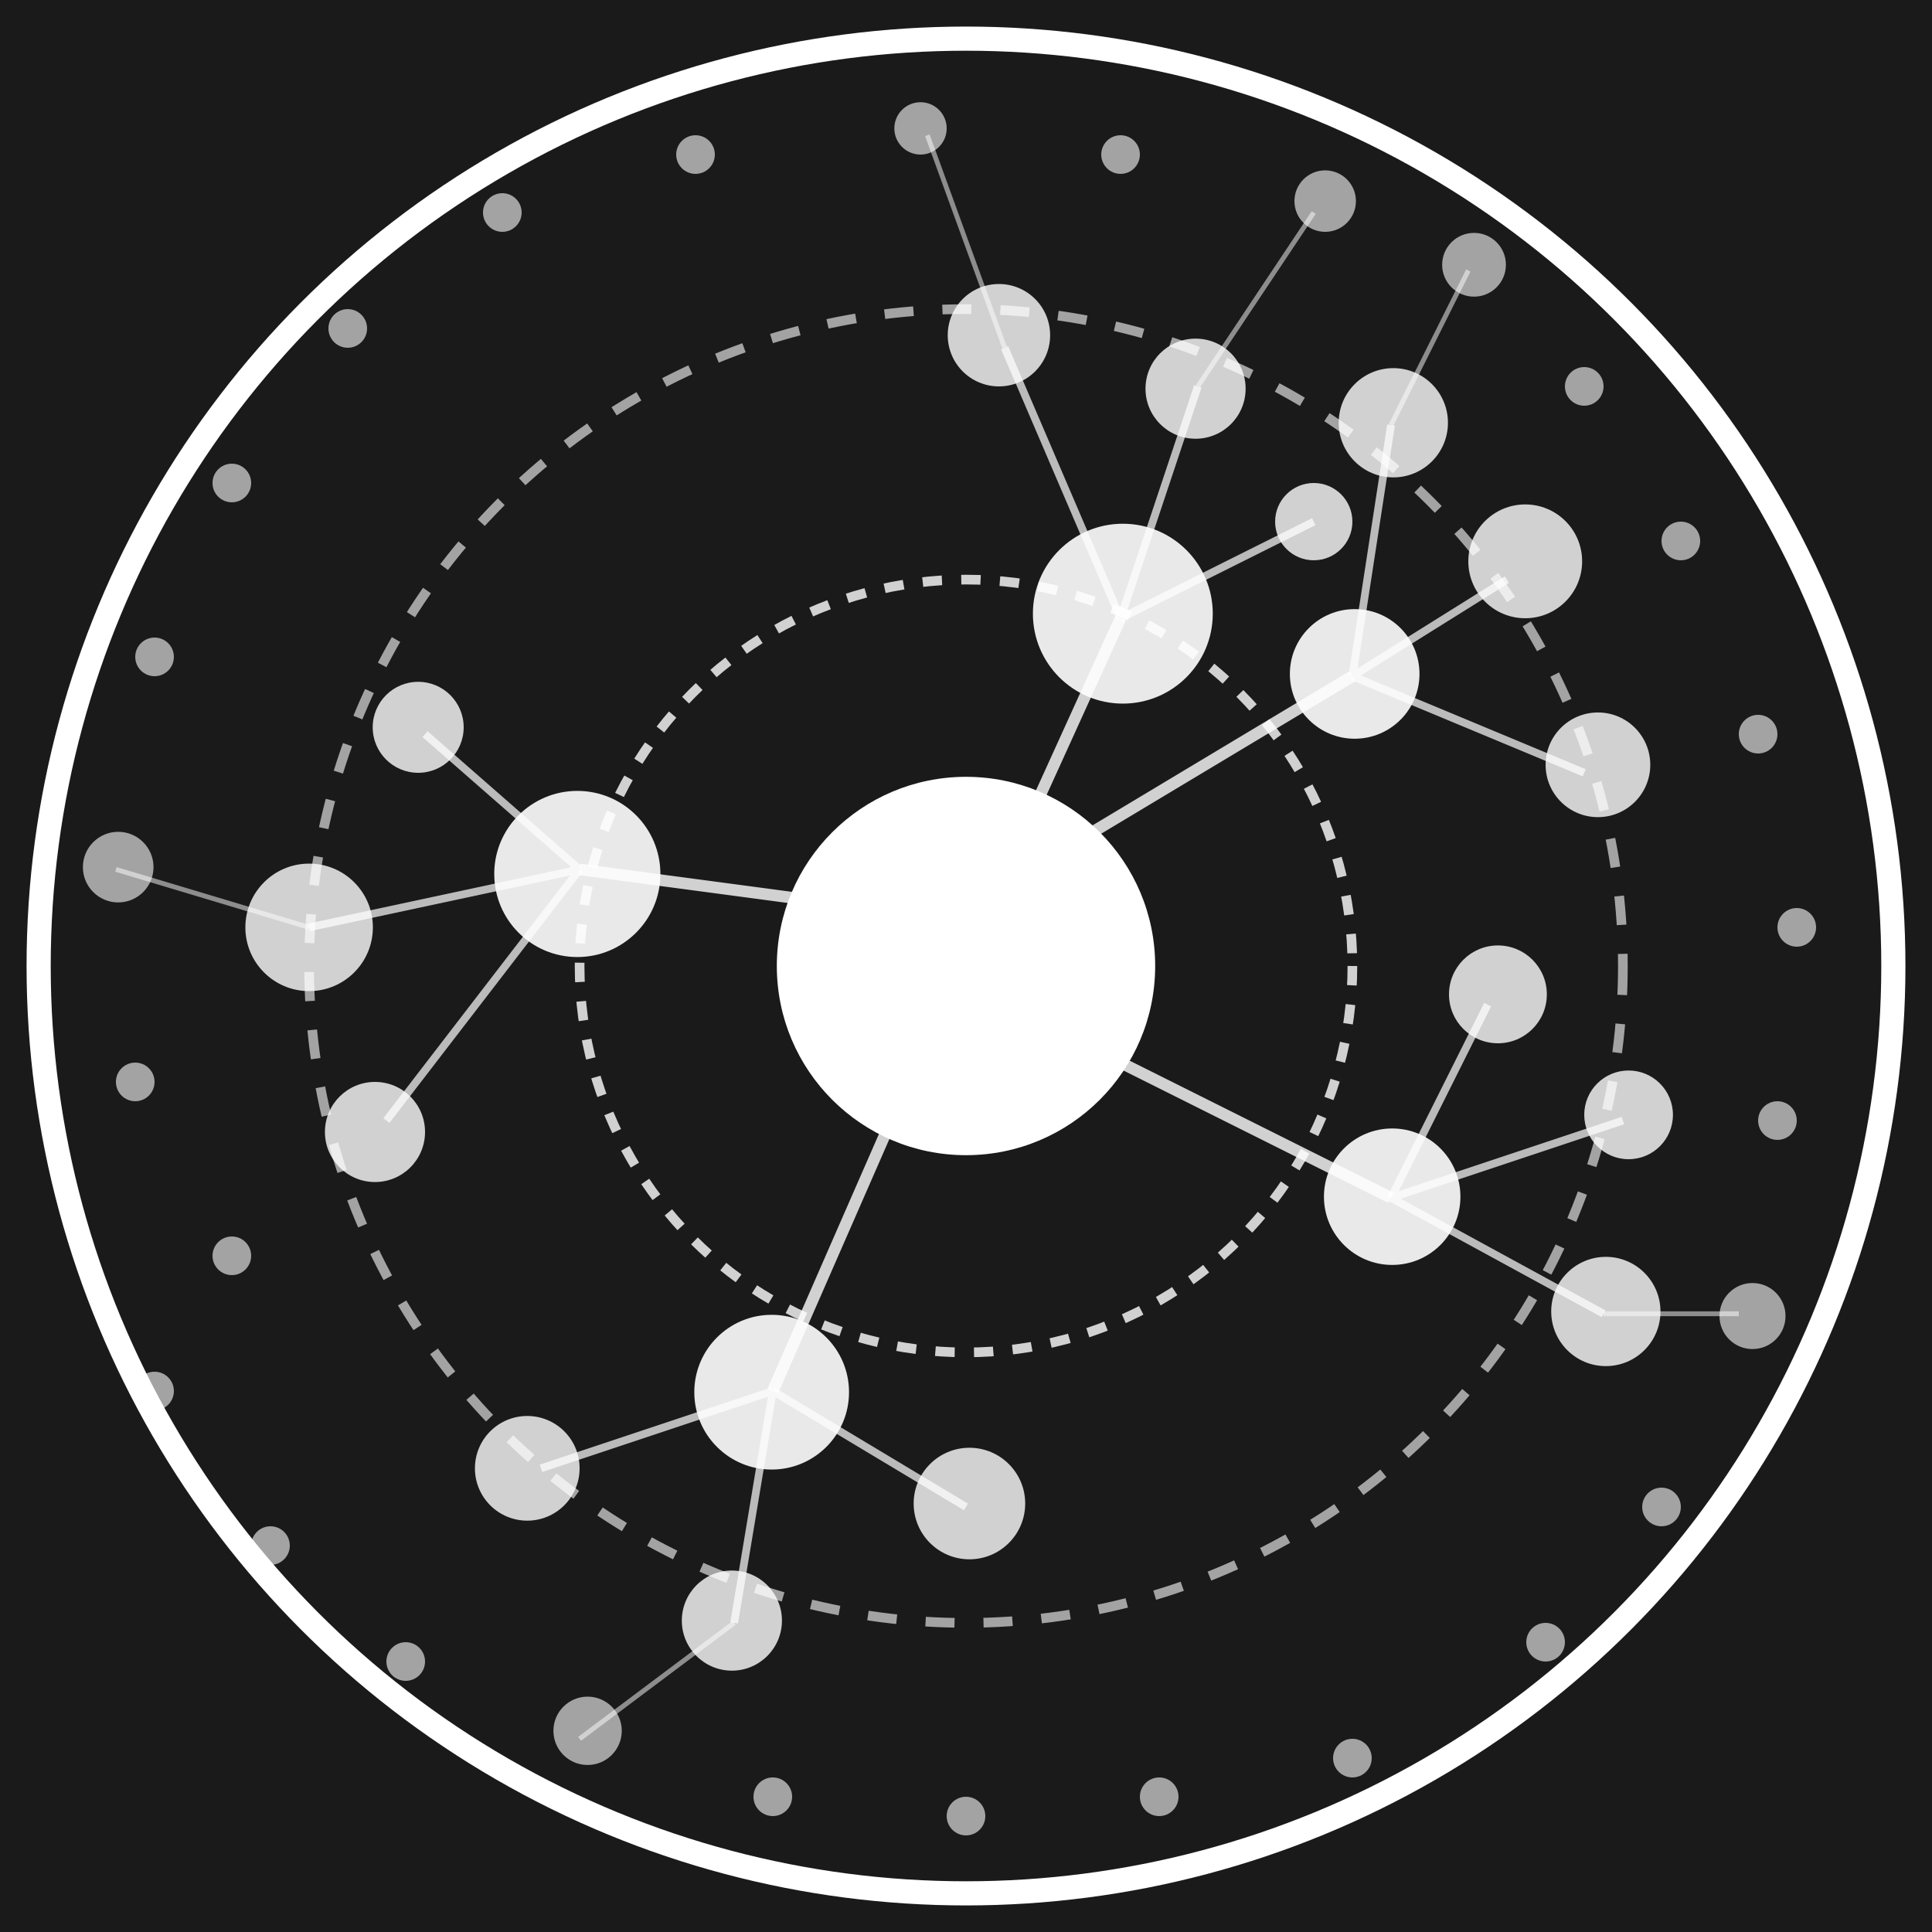 <svg xmlns="http://www.w3.org/2000/svg" width="200" height="200"><path fill="#1a1a1a" d="M0 0h200v200H0z"/><circle cx="100" cy="100" r="96" fill="none" stroke="#fff" stroke-width="2.5"/><path stroke="#fff" stroke-opacity=".5" stroke-width=".5" d="m76 168-16 12m84-136 8-16"/><circle cx="152.591" cy="27.409" r="3.3" fill="#fff" fill-opacity=".6"/><circle cx="100" cy="100" r="40" fill="none" stroke="#fff" stroke-dasharray="2 2" stroke-opacity=".8"/><circle cx="100" cy="100" r="68" fill="none" stroke="#fff" stroke-dasharray="3 3" stroke-opacity=".6"/><path stroke="#fff" stroke-opacity=".8" stroke-width="1.2" d="m106 86 10-22M90 94l-30-4m34 22-14 32m32-36 32 16m-34-36 30-18"/><circle cx="100" cy="100" r="19.584" fill="#fff"/><circle cx="136" cy="54" r="4" fill="#fff" fill-opacity=".8"/><circle cx="43.291" cy="75.291" r="4.709" fill="#fff" fill-opacity=".8"/><circle cx="54.582" cy="152" r="5.418" fill="#fff" fill-opacity=".8"/><circle cx="100.355" cy="155.645" r="5.773" fill="#fff" fill-opacity=".8"/><circle cx="155.064" cy="102.936" r="5.064" fill="#fff" fill-opacity=".8"/><circle cx="168.591" cy="115.409" r="4.591" fill="#fff" fill-opacity=".8"/><circle cx="157.891" cy="58.109" r="5.891" fill="#fff" fill-opacity=".8"/><circle cx="165.418" cy="79.173" r="5.418" fill="#fff" fill-opacity=".8"/><path stroke="#fff" stroke-opacity=".7" stroke-width=".8" d="m116 64 8-24m-8 24-12-28m12 28 20-10"/><circle cx="116.236" cy="63.527" r="9.31" fill="#fff" fill-opacity=".9"/><path stroke="#fff" stroke-opacity=".7" stroke-width=".8" d="M60 90 44 76m16 14-28 6m28-6-20 26"/><circle cx="38.818" cy="117.182" r="5.182" fill="#fff" fill-opacity=".8"/><circle cx="59.764" cy="90.473" r="8.6" fill="#fff" fill-opacity=".9"/><path stroke="#fff" stroke-opacity=".7" stroke-width=".8" d="m80 144-24 8m24-8-4 24m4-24 20 12"/><circle cx="79.882" cy="144.118" r="8.009" fill="#fff" fill-opacity=".9"/><path stroke="#fff" stroke-opacity=".7" stroke-width=".8" d="m144 124 22 12m-22-12 10-20m-10 20 24-8"/><circle cx="144.118" cy="123.882" r="7.064" fill="#fff" fill-opacity=".9"/><path stroke="#fff" stroke-opacity=".7" stroke-width=".8" d="m140 70 16-10m-16 10 24 10m-24-10 4-26"/><circle cx="140.236" cy="69.764" r="6.709" fill="#fff" fill-opacity=".9"/><circle cx="116" cy="16" r="2" fill="#fff" fill-opacity=".6"/><circle cx="95.291" cy="13.291" r="2.709" fill="#fff" fill-opacity=".6"/><circle cx="164" cy="40" r="2" fill="#fff" fill-opacity=".6"/><circle cx="174" cy="56" r="2" fill="#fff" fill-opacity=".6"/><circle cx="182" cy="76" r="2" fill="#fff" fill-opacity=".6"/><circle cx="186" cy="96" r="2" fill="#fff" fill-opacity=".6"/><circle cx="184" cy="116" r="2" fill="#fff" fill-opacity=".6"/><circle cx="181.418" cy="136.236" r="3.418" fill="#fff" fill-opacity=".6"/><circle cx="172" cy="156" r="2" fill="#fff" fill-opacity=".6"/><circle cx="160" cy="170" r="2" fill="#fff" fill-opacity=".6"/><circle cx="140" cy="182" r="2" fill="#fff" fill-opacity=".6"/><circle cx="120" cy="186" r="2" fill="#fff" fill-opacity=".6"/><circle cx="100" cy="188" r="2" fill="#fff" fill-opacity=".6"/><circle cx="80" cy="186" r="2" fill="#fff" fill-opacity=".6"/><circle cx="60.827" cy="179.173" r="3.537" fill="#fff" fill-opacity=".6"/><circle cx="42" cy="172" r="2" fill="#fff" fill-opacity=".6"/><circle cx="28" cy="160" r="2" fill="#fff" fill-opacity=".6"/><circle cx="16" cy="144" r="2" fill="#fff" fill-opacity=".6"/><circle cx="24" cy="130" r="2" fill="#fff" fill-opacity=".6"/><circle cx="14" cy="112" r="2" fill="#fff" fill-opacity=".6"/><circle cx="16" cy="68" r="2" fill="#fff" fill-opacity=".6"/><circle cx="24" cy="50" r="2" fill="#fff" fill-opacity=".6"/><circle cx="36" cy="34" r="2" fill="#fff" fill-opacity=".6"/><circle cx="52" cy="22" r="2" fill="#fff" fill-opacity=".6"/><circle cx="72" cy="16" r="2" fill="#fff" fill-opacity=".6"/><circle cx="123.764" cy="40.236" r="5.182" fill="#fff" fill-opacity=".8"/><path stroke="#fff" stroke-opacity=".5" stroke-width=".5" d="m124 40 12-18"/><circle cx="137.182" cy="20.818" r="3.182" fill="#fff" fill-opacity=".6"/><path stroke="#fff" stroke-opacity=".5" stroke-width=".5" d="m104 36-8-22"/><circle cx="103.409" cy="34.7" r="5.3" fill="#fff" fill-opacity=".8"/><circle cx="144.236" cy="43.764" r="5.655" fill="#fff" fill-opacity=".8"/><circle cx="75.764" cy="167.764" r="5.182" fill="#fff" fill-opacity=".8"/><path stroke="#fff" stroke-opacity=".5" stroke-width=".5" d="m32 96-20-6"/><circle cx="12.236" cy="89.764" r="3.655" fill="#fff" fill-opacity=".6"/><circle cx="32" cy="96" r="6.6" fill="#fff" fill-opacity=".8"/><path stroke="#fff" stroke-opacity=".5" stroke-width=".5" d="M166 136h14"/><circle cx="166.236" cy="135.764" r="5.655" fill="#fff" fill-opacity=".8"/></svg>

